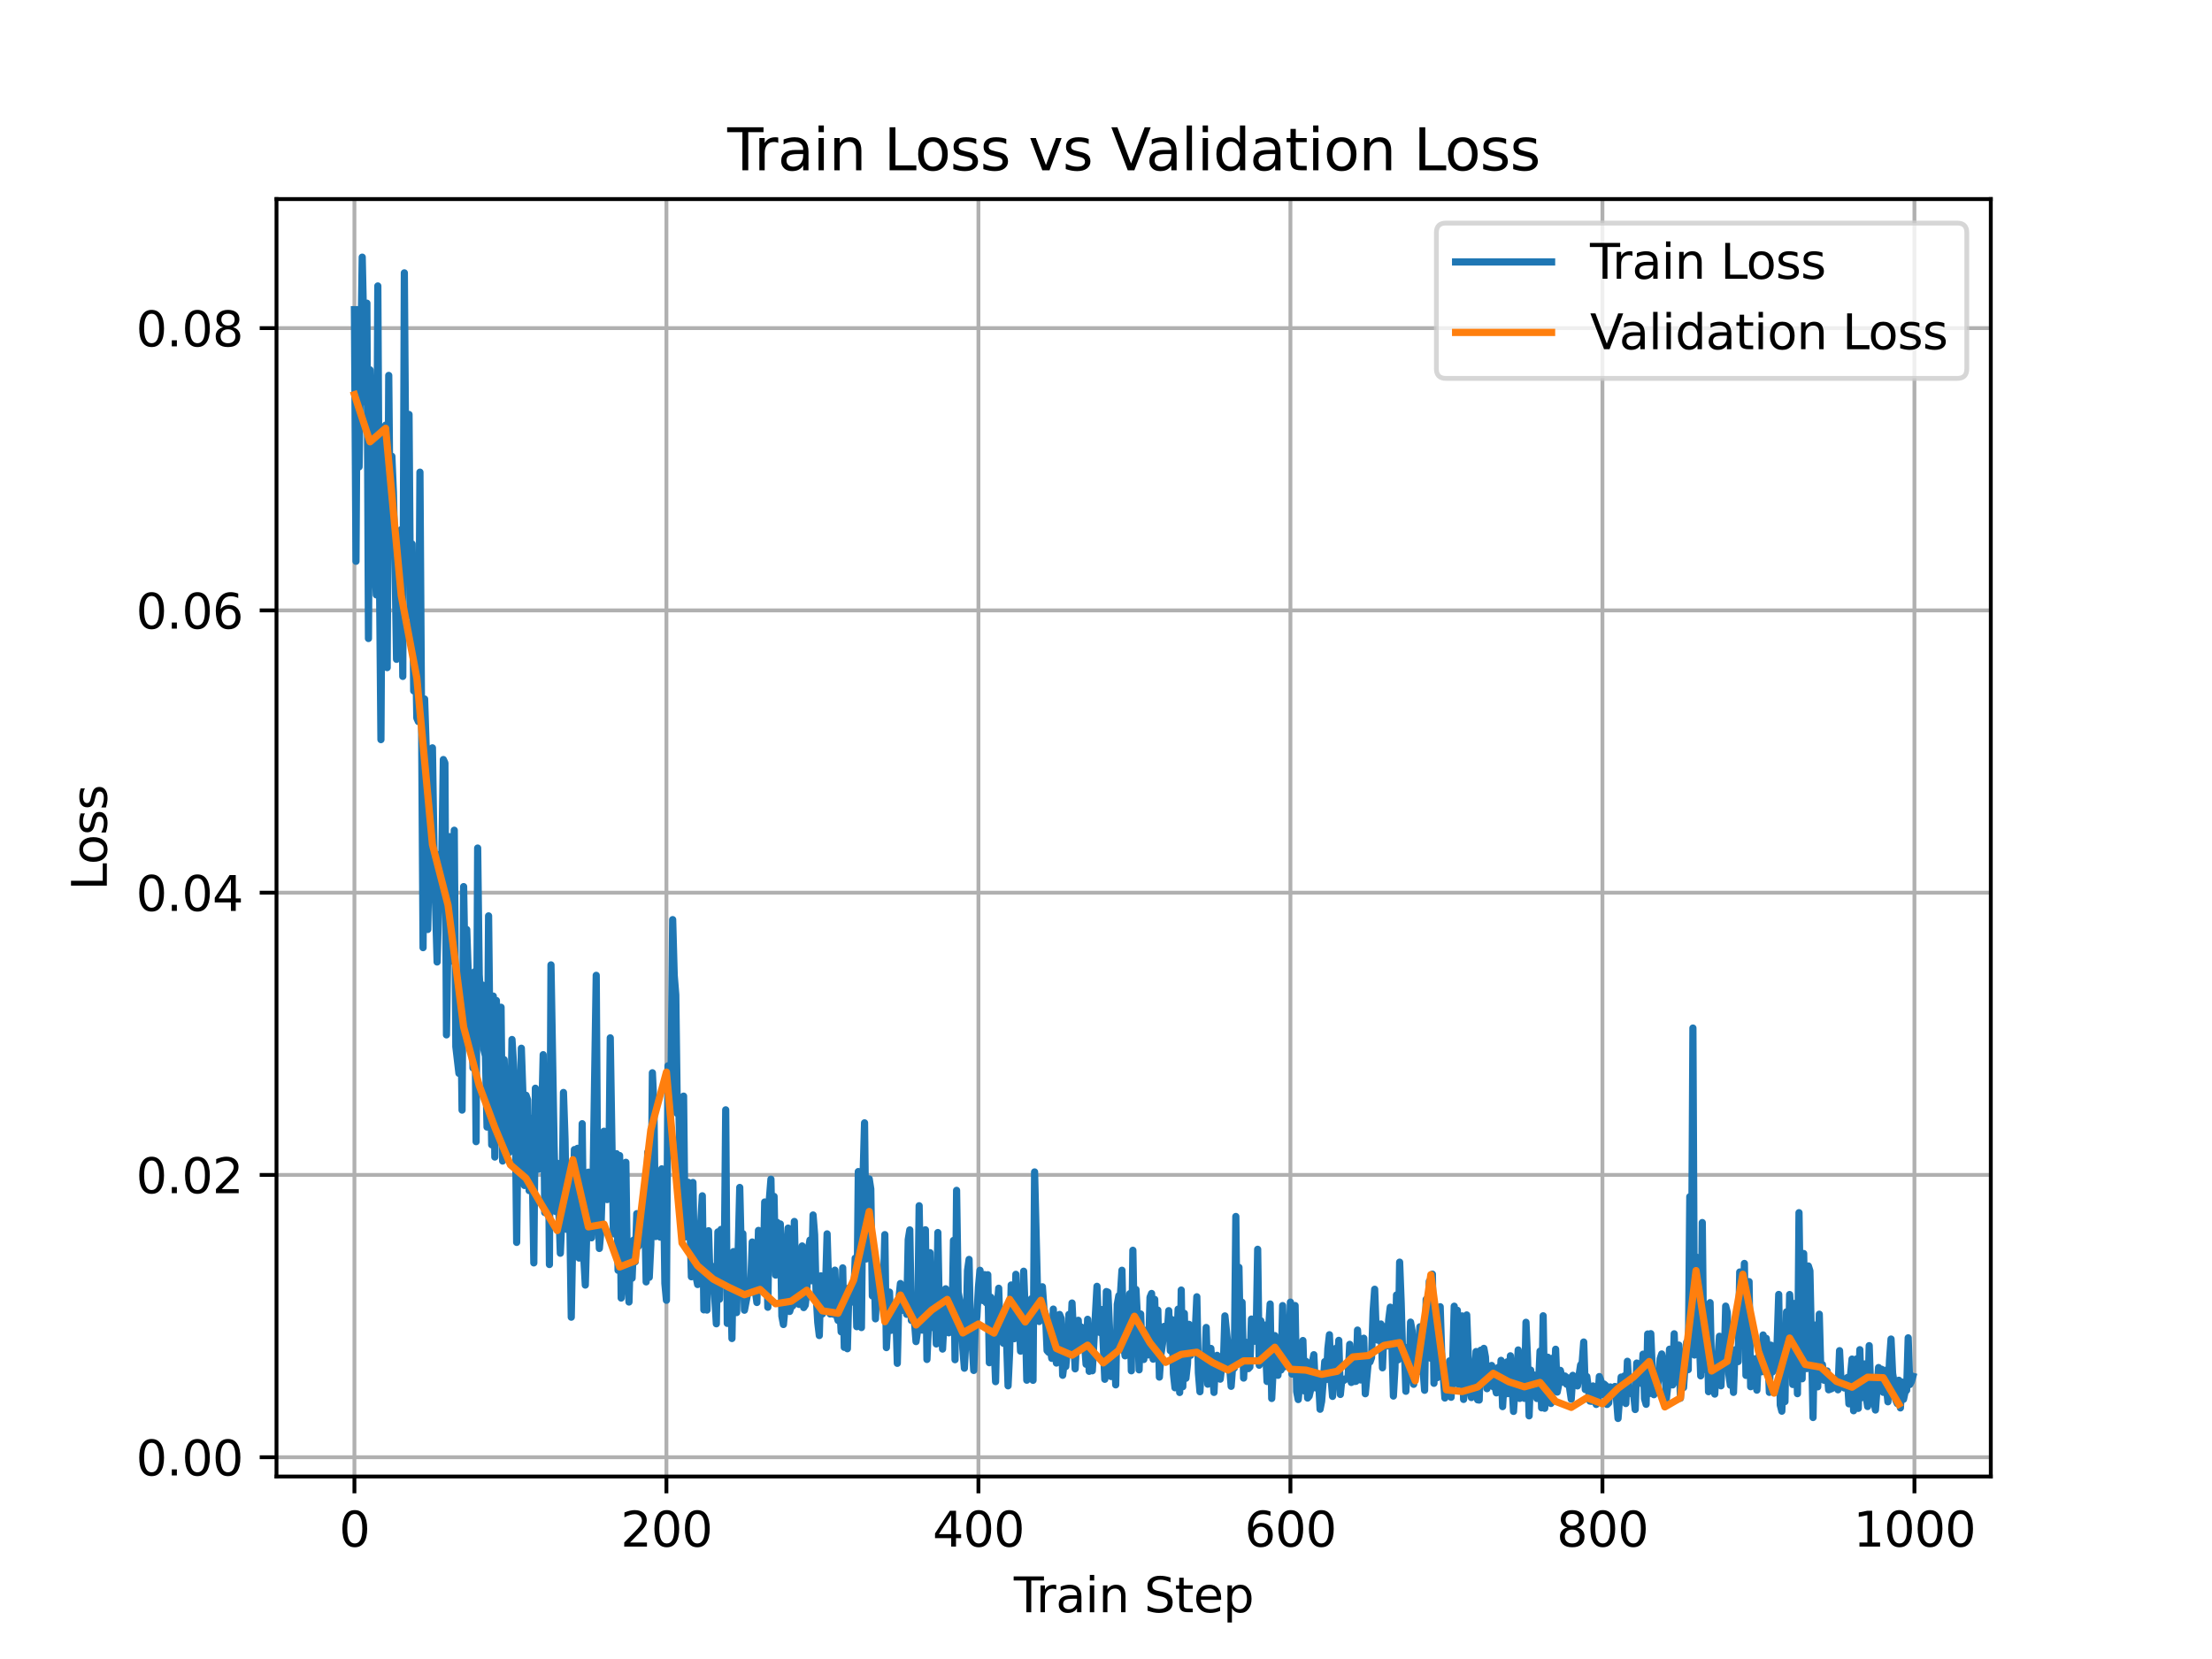 <?xml version="1.0" encoding="utf-8" standalone="no"?>
<!DOCTYPE svg PUBLIC "-//W3C//DTD SVG 1.1//EN"
  "http://www.w3.org/Graphics/SVG/1.1/DTD/svg11.dtd">
<svg xmlns:xlink="http://www.w3.org/1999/xlink" width="460.8pt" height="345.6pt" viewBox="0 0 460.8 345.6" xmlns="http://www.w3.org/2000/svg" version="1.1">
 <defs>
  <style type="text/css">*{stroke-linejoin: round; stroke-linecap: butt}</style>
 </defs>
 <g id="figure_1">
  <g id="patch_1">
   <path d="M 0 345.6 
L 460.8 345.6 
L 460.8 0 
L 0 0 
z
" style="fill: #ffffff"/>
  </g>
  <g id="axes_1">
   <g id="patch_2">
    <path d="M 57.6 307.584 
L 414.72 307.584 
L 414.72 41.472 
L 57.6 41.472 
z
" style="fill: #ffffff"/>
   </g>
   <g id="matplotlib.axis_1">
    <g id="xtick_1">
     <g id="line2d_1">
      <path d="M 73.833 307.584 
L 73.833 41.472 
" clip-path="url(#p4260496b24)" style="fill: none; stroke: #b0b0b0; stroke-width: 0.8; stroke-linecap: square"/>
     </g>
     <g id="line2d_2">
      <defs>
       <path id="mef2b499b5b" d="M 0 0 
L 0 3.5 
" style="stroke: #000000; stroke-width: 0.8"/>
      </defs>
      <g>
       <use xlink:href="#mef2b499b5b" x="73.833" y="307.584" style="stroke: #000000; stroke-width: 0.8"/>
      </g>
     </g>
     <g id="text_1">
      <!-- 0 -->
      <g transform="translate(70.651 322.182) scale(0.1 -0.1)">
       <defs>
        <path id="DejaVuSans-30" d="M 2034 4250 
Q 1547 4250 1301 3770 
Q 1056 3291 1056 2328 
Q 1056 1369 1301 889 
Q 1547 409 2034 409 
Q 2525 409 2770 889 
Q 3016 1369 3016 2328 
Q 3016 3291 2770 3770 
Q 2525 4250 2034 4250 
z
M 2034 4750 
Q 2819 4750 3233 4129 
Q 3647 3509 3647 2328 
Q 3647 1150 3233 529 
Q 2819 -91 2034 -91 
Q 1250 -91 836 529 
Q 422 1150 422 2328 
Q 422 3509 836 4129 
Q 1250 4750 2034 4750 
z
" transform="scale(0.016)"/>
       </defs>
       <use xlink:href="#DejaVuSans-30"/>
      </g>
     </g>
    </g>
    <g id="xtick_2">
     <g id="line2d_3">
      <path d="M 138.829 307.584 
L 138.829 41.472 
" clip-path="url(#p4260496b24)" style="fill: none; stroke: #b0b0b0; stroke-width: 0.8; stroke-linecap: square"/>
     </g>
     <g id="line2d_4">
      <g>
       <use xlink:href="#mef2b499b5b" x="138.829" y="307.584" style="stroke: #000000; stroke-width: 0.8"/>
      </g>
     </g>
     <g id="text_2">
      <!-- 200 -->
      <g transform="translate(129.285 322.182) scale(0.1 -0.1)">
       <defs>
        <path id="DejaVuSans-32" d="M 1228 531 
L 3431 531 
L 3431 0 
L 469 0 
L 469 531 
Q 828 903 1448 1529 
Q 2069 2156 2228 2338 
Q 2531 2678 2651 2914 
Q 2772 3150 2772 3378 
Q 2772 3750 2511 3984 
Q 2250 4219 1831 4219 
Q 1534 4219 1204 4116 
Q 875 4013 500 3803 
L 500 4441 
Q 881 4594 1212 4672 
Q 1544 4750 1819 4750 
Q 2544 4750 2975 4387 
Q 3406 4025 3406 3419 
Q 3406 3131 3298 2873 
Q 3191 2616 2906 2266 
Q 2828 2175 2409 1742 
Q 1991 1309 1228 531 
z
" transform="scale(0.016)"/>
       </defs>
       <use xlink:href="#DejaVuSans-32"/>
       <use xlink:href="#DejaVuSans-30" x="63.623"/>
       <use xlink:href="#DejaVuSans-30" x="127.246"/>
      </g>
     </g>
    </g>
    <g id="xtick_3">
     <g id="line2d_5">
      <path d="M 203.825 307.584 
L 203.825 41.472 
" clip-path="url(#p4260496b24)" style="fill: none; stroke: #b0b0b0; stroke-width: 0.8; stroke-linecap: square"/>
     </g>
     <g id="line2d_6">
      <g>
       <use xlink:href="#mef2b499b5b" x="203.825" y="307.584" style="stroke: #000000; stroke-width: 0.8"/>
      </g>
     </g>
     <g id="text_3">
      <!-- 400 -->
      <g transform="translate(194.281 322.182) scale(0.1 -0.1)">
       <defs>
        <path id="DejaVuSans-34" d="M 2419 4116 
L 825 1625 
L 2419 1625 
L 2419 4116 
z
M 2253 4666 
L 3047 4666 
L 3047 1625 
L 3713 1625 
L 3713 1100 
L 3047 1100 
L 3047 0 
L 2419 0 
L 2419 1100 
L 313 1100 
L 313 1709 
L 2253 4666 
z
" transform="scale(0.016)"/>
       </defs>
       <use xlink:href="#DejaVuSans-34"/>
       <use xlink:href="#DejaVuSans-30" x="63.623"/>
       <use xlink:href="#DejaVuSans-30" x="127.246"/>
      </g>
     </g>
    </g>
    <g id="xtick_4">
     <g id="line2d_7">
      <path d="M 268.82 307.584 
L 268.82 41.472 
" clip-path="url(#p4260496b24)" style="fill: none; stroke: #b0b0b0; stroke-width: 0.8; stroke-linecap: square"/>
     </g>
     <g id="line2d_8">
      <g>
       <use xlink:href="#mef2b499b5b" x="268.82" y="307.584" style="stroke: #000000; stroke-width: 0.8"/>
      </g>
     </g>
     <g id="text_4">
      <!-- 600 -->
      <g transform="translate(259.277 322.182) scale(0.1 -0.1)">
       <defs>
        <path id="DejaVuSans-36" d="M 2113 2584 
Q 1688 2584 1439 2293 
Q 1191 2003 1191 1497 
Q 1191 994 1439 701 
Q 1688 409 2113 409 
Q 2538 409 2786 701 
Q 3034 994 3034 1497 
Q 3034 2003 2786 2293 
Q 2538 2584 2113 2584 
z
M 3366 4563 
L 3366 3988 
Q 3128 4100 2886 4159 
Q 2644 4219 2406 4219 
Q 1781 4219 1451 3797 
Q 1122 3375 1075 2522 
Q 1259 2794 1537 2939 
Q 1816 3084 2150 3084 
Q 2853 3084 3261 2657 
Q 3669 2231 3669 1497 
Q 3669 778 3244 343 
Q 2819 -91 2113 -91 
Q 1303 -91 875 529 
Q 447 1150 447 2328 
Q 447 3434 972 4092 
Q 1497 4750 2381 4750 
Q 2619 4750 2861 4703 
Q 3103 4656 3366 4563 
z
" transform="scale(0.016)"/>
       </defs>
       <use xlink:href="#DejaVuSans-36"/>
       <use xlink:href="#DejaVuSans-30" x="63.623"/>
       <use xlink:href="#DejaVuSans-30" x="127.246"/>
      </g>
     </g>
    </g>
    <g id="xtick_5">
     <g id="line2d_9">
      <path d="M 333.816 307.584 
L 333.816 41.472 
" clip-path="url(#p4260496b24)" style="fill: none; stroke: #b0b0b0; stroke-width: 0.8; stroke-linecap: square"/>
     </g>
     <g id="line2d_10">
      <g>
       <use xlink:href="#mef2b499b5b" x="333.816" y="307.584" style="stroke: #000000; stroke-width: 0.8"/>
      </g>
     </g>
     <g id="text_5">
      <!-- 800 -->
      <g transform="translate(324.273 322.182) scale(0.1 -0.1)">
       <defs>
        <path id="DejaVuSans-38" d="M 2034 2216 
Q 1584 2216 1326 1975 
Q 1069 1734 1069 1313 
Q 1069 891 1326 650 
Q 1584 409 2034 409 
Q 2484 409 2743 651 
Q 3003 894 3003 1313 
Q 3003 1734 2745 1975 
Q 2488 2216 2034 2216 
z
M 1403 2484 
Q 997 2584 770 2862 
Q 544 3141 544 3541 
Q 544 4100 942 4425 
Q 1341 4750 2034 4750 
Q 2731 4750 3128 4425 
Q 3525 4100 3525 3541 
Q 3525 3141 3298 2862 
Q 3072 2584 2669 2484 
Q 3125 2378 3379 2068 
Q 3634 1759 3634 1313 
Q 3634 634 3220 271 
Q 2806 -91 2034 -91 
Q 1263 -91 848 271 
Q 434 634 434 1313 
Q 434 1759 690 2068 
Q 947 2378 1403 2484 
z
M 1172 3481 
Q 1172 3119 1398 2916 
Q 1625 2713 2034 2713 
Q 2441 2713 2670 2916 
Q 2900 3119 2900 3481 
Q 2900 3844 2670 4047 
Q 2441 4250 2034 4250 
Q 1625 4250 1398 4047 
Q 1172 3844 1172 3481 
z
" transform="scale(0.016)"/>
       </defs>
       <use xlink:href="#DejaVuSans-38"/>
       <use xlink:href="#DejaVuSans-30" x="63.623"/>
       <use xlink:href="#DejaVuSans-30" x="127.246"/>
      </g>
     </g>
    </g>
    <g id="xtick_6">
     <g id="line2d_11">
      <path d="M 398.812 307.584 
L 398.812 41.472 
" clip-path="url(#p4260496b24)" style="fill: none; stroke: #b0b0b0; stroke-width: 0.8; stroke-linecap: square"/>
     </g>
     <g id="line2d_12">
      <g>
       <use xlink:href="#mef2b499b5b" x="398.812" y="307.584" style="stroke: #000000; stroke-width: 0.8"/>
      </g>
     </g>
     <g id="text_6">
      <!-- 1000 -->
      <g transform="translate(386.087 322.182) scale(0.1 -0.1)">
       <defs>
        <path id="DejaVuSans-31" d="M 794 531 
L 1825 531 
L 1825 4091 
L 703 3866 
L 703 4441 
L 1819 4666 
L 2450 4666 
L 2450 531 
L 3481 531 
L 3481 0 
L 794 0 
L 794 531 
z
" transform="scale(0.016)"/>
       </defs>
       <use xlink:href="#DejaVuSans-31"/>
       <use xlink:href="#DejaVuSans-30" x="63.623"/>
       <use xlink:href="#DejaVuSans-30" x="127.246"/>
       <use xlink:href="#DejaVuSans-30" x="190.869"/>
      </g>
     </g>
    </g>
    <g id="text_7">
     <!-- Train Step -->
     <g transform="translate(211.192 335.861) scale(0.1 -0.1)">
      <defs>
       <path id="DejaVuSans-54" d="M -19 4666 
L 3928 4666 
L 3928 4134 
L 2272 4134 
L 2272 0 
L 1638 0 
L 1638 4134 
L -19 4134 
L -19 4666 
z
" transform="scale(0.016)"/>
       <path id="DejaVuSans-72" d="M 2631 2963 
Q 2534 3019 2420 3045 
Q 2306 3072 2169 3072 
Q 1681 3072 1420 2755 
Q 1159 2438 1159 1844 
L 1159 0 
L 581 0 
L 581 3500 
L 1159 3500 
L 1159 2956 
Q 1341 3275 1631 3429 
Q 1922 3584 2338 3584 
Q 2397 3584 2469 3576 
Q 2541 3569 2628 3553 
L 2631 2963 
z
" transform="scale(0.016)"/>
       <path id="DejaVuSans-61" d="M 2194 1759 
Q 1497 1759 1228 1600 
Q 959 1441 959 1056 
Q 959 750 1161 570 
Q 1363 391 1709 391 
Q 2188 391 2477 730 
Q 2766 1069 2766 1631 
L 2766 1759 
L 2194 1759 
z
M 3341 1997 
L 3341 0 
L 2766 0 
L 2766 531 
Q 2569 213 2275 61 
Q 1981 -91 1556 -91 
Q 1019 -91 701 211 
Q 384 513 384 1019 
Q 384 1609 779 1909 
Q 1175 2209 1959 2209 
L 2766 2209 
L 2766 2266 
Q 2766 2663 2505 2880 
Q 2244 3097 1772 3097 
Q 1472 3097 1187 3025 
Q 903 2953 641 2809 
L 641 3341 
Q 956 3463 1253 3523 
Q 1550 3584 1831 3584 
Q 2591 3584 2966 3190 
Q 3341 2797 3341 1997 
z
" transform="scale(0.016)"/>
       <path id="DejaVuSans-69" d="M 603 3500 
L 1178 3500 
L 1178 0 
L 603 0 
L 603 3500 
z
M 603 4863 
L 1178 4863 
L 1178 4134 
L 603 4134 
L 603 4863 
z
" transform="scale(0.016)"/>
       <path id="DejaVuSans-6e" d="M 3513 2113 
L 3513 0 
L 2938 0 
L 2938 2094 
Q 2938 2591 2744 2837 
Q 2550 3084 2163 3084 
Q 1697 3084 1428 2787 
Q 1159 2491 1159 1978 
L 1159 0 
L 581 0 
L 581 3500 
L 1159 3500 
L 1159 2956 
Q 1366 3272 1645 3428 
Q 1925 3584 2291 3584 
Q 2894 3584 3203 3211 
Q 3513 2838 3513 2113 
z
" transform="scale(0.016)"/>
       <path id="DejaVuSans-20" transform="scale(0.016)"/>
       <path id="DejaVuSans-53" d="M 3425 4513 
L 3425 3897 
Q 3066 4069 2747 4153 
Q 2428 4238 2131 4238 
Q 1616 4238 1336 4038 
Q 1056 3838 1056 3469 
Q 1056 3159 1242 3001 
Q 1428 2844 1947 2747 
L 2328 2669 
Q 3034 2534 3370 2195 
Q 3706 1856 3706 1288 
Q 3706 609 3251 259 
Q 2797 -91 1919 -91 
Q 1588 -91 1214 -16 
Q 841 59 441 206 
L 441 856 
Q 825 641 1194 531 
Q 1563 422 1919 422 
Q 2459 422 2753 634 
Q 3047 847 3047 1241 
Q 3047 1584 2836 1778 
Q 2625 1972 2144 2069 
L 1759 2144 
Q 1053 2284 737 2584 
Q 422 2884 422 3419 
Q 422 4038 858 4394 
Q 1294 4750 2059 4750 
Q 2388 4750 2728 4690 
Q 3069 4631 3425 4513 
z
" transform="scale(0.016)"/>
       <path id="DejaVuSans-74" d="M 1172 4494 
L 1172 3500 
L 2356 3500 
L 2356 3053 
L 1172 3053 
L 1172 1153 
Q 1172 725 1289 603 
Q 1406 481 1766 481 
L 2356 481 
L 2356 0 
L 1766 0 
Q 1100 0 847 248 
Q 594 497 594 1153 
L 594 3053 
L 172 3053 
L 172 3500 
L 594 3500 
L 594 4494 
L 1172 4494 
z
" transform="scale(0.016)"/>
       <path id="DejaVuSans-65" d="M 3597 1894 
L 3597 1613 
L 953 1613 
Q 991 1019 1311 708 
Q 1631 397 2203 397 
Q 2534 397 2845 478 
Q 3156 559 3463 722 
L 3463 178 
Q 3153 47 2828 -22 
Q 2503 -91 2169 -91 
Q 1331 -91 842 396 
Q 353 884 353 1716 
Q 353 2575 817 3079 
Q 1281 3584 2069 3584 
Q 2775 3584 3186 3129 
Q 3597 2675 3597 1894 
z
M 3022 2063 
Q 3016 2534 2758 2815 
Q 2500 3097 2075 3097 
Q 1594 3097 1305 2825 
Q 1016 2553 972 2059 
L 3022 2063 
z
" transform="scale(0.016)"/>
       <path id="DejaVuSans-70" d="M 1159 525 
L 1159 -1331 
L 581 -1331 
L 581 3500 
L 1159 3500 
L 1159 2969 
Q 1341 3281 1617 3432 
Q 1894 3584 2278 3584 
Q 2916 3584 3314 3078 
Q 3713 2572 3713 1747 
Q 3713 922 3314 415 
Q 2916 -91 2278 -91 
Q 1894 -91 1617 61 
Q 1341 213 1159 525 
z
M 3116 1747 
Q 3116 2381 2855 2742 
Q 2594 3103 2138 3103 
Q 1681 3103 1420 2742 
Q 1159 2381 1159 1747 
Q 1159 1113 1420 752 
Q 1681 391 2138 391 
Q 2594 391 2855 752 
Q 3116 1113 3116 1747 
z
" transform="scale(0.016)"/>
      </defs>
      <use xlink:href="#DejaVuSans-54"/>
      <use xlink:href="#DejaVuSans-72" x="46.334"/>
      <use xlink:href="#DejaVuSans-61" x="87.447"/>
      <use xlink:href="#DejaVuSans-69" x="148.727"/>
      <use xlink:href="#DejaVuSans-6e" x="176.51"/>
      <use xlink:href="#DejaVuSans-20" x="239.889"/>
      <use xlink:href="#DejaVuSans-53" x="271.676"/>
      <use xlink:href="#DejaVuSans-74" x="335.152"/>
      <use xlink:href="#DejaVuSans-65" x="374.361"/>
      <use xlink:href="#DejaVuSans-70" x="435.885"/>
     </g>
    </g>
   </g>
   <g id="matplotlib.axis_2">
    <g id="ytick_1">
     <g id="line2d_13">
      <path d="M 57.6 303.564 
L 414.72 303.564 
" clip-path="url(#p4260496b24)" style="fill: none; stroke: #b0b0b0; stroke-width: 0.8; stroke-linecap: square"/>
     </g>
     <g id="line2d_14">
      <defs>
       <path id="m4c8fb669f9" d="M 0 0 
L -3.5 0 
" style="stroke: #000000; stroke-width: 0.8"/>
      </defs>
      <g>
       <use xlink:href="#m4c8fb669f9" x="57.6" y="303.564" style="stroke: #000000; stroke-width: 0.8"/>
      </g>
     </g>
     <g id="text_8">
      <!-- 0.00 -->
      <g transform="translate(28.334 307.363) scale(0.1 -0.1)">
       <defs>
        <path id="DejaVuSans-2e" d="M 684 794 
L 1344 794 
L 1344 0 
L 684 0 
L 684 794 
z
" transform="scale(0.016)"/>
       </defs>
       <use xlink:href="#DejaVuSans-30"/>
       <use xlink:href="#DejaVuSans-2e" x="63.623"/>
       <use xlink:href="#DejaVuSans-30" x="95.41"/>
       <use xlink:href="#DejaVuSans-30" x="159.033"/>
      </g>
     </g>
    </g>
    <g id="ytick_2">
     <g id="line2d_15">
      <path d="M 57.6 244.761 
L 414.72 244.761 
" clip-path="url(#p4260496b24)" style="fill: none; stroke: #b0b0b0; stroke-width: 0.8; stroke-linecap: square"/>
     </g>
     <g id="line2d_16">
      <g>
       <use xlink:href="#m4c8fb669f9" x="57.6" y="244.761" style="stroke: #000000; stroke-width: 0.8"/>
      </g>
     </g>
     <g id="text_9">
      <!-- 0.02 -->
      <g transform="translate(28.334 248.56) scale(0.1 -0.1)">
       <use xlink:href="#DejaVuSans-30"/>
       <use xlink:href="#DejaVuSans-2e" x="63.623"/>
       <use xlink:href="#DejaVuSans-30" x="95.41"/>
       <use xlink:href="#DejaVuSans-32" x="159.033"/>
      </g>
     </g>
    </g>
    <g id="ytick_3">
     <g id="line2d_17">
      <path d="M 57.6 185.959 
L 414.72 185.959 
" clip-path="url(#p4260496b24)" style="fill: none; stroke: #b0b0b0; stroke-width: 0.8; stroke-linecap: square"/>
     </g>
     <g id="line2d_18">
      <g>
       <use xlink:href="#m4c8fb669f9" x="57.6" y="185.959" style="stroke: #000000; stroke-width: 0.8"/>
      </g>
     </g>
     <g id="text_10">
      <!-- 0.04 -->
      <g transform="translate(28.334 189.758) scale(0.1 -0.1)">
       <use xlink:href="#DejaVuSans-30"/>
       <use xlink:href="#DejaVuSans-2e" x="63.623"/>
       <use xlink:href="#DejaVuSans-30" x="95.41"/>
       <use xlink:href="#DejaVuSans-34" x="159.033"/>
      </g>
     </g>
    </g>
    <g id="ytick_4">
     <g id="line2d_19">
      <path d="M 57.6 127.156 
L 414.72 127.156 
" clip-path="url(#p4260496b24)" style="fill: none; stroke: #b0b0b0; stroke-width: 0.8; stroke-linecap: square"/>
     </g>
     <g id="line2d_20">
      <g>
       <use xlink:href="#m4c8fb669f9" x="57.6" y="127.156" style="stroke: #000000; stroke-width: 0.8"/>
      </g>
     </g>
     <g id="text_11">
      <!-- 0.06 -->
      <g transform="translate(28.334 130.955) scale(0.1 -0.1)">
       <use xlink:href="#DejaVuSans-30"/>
       <use xlink:href="#DejaVuSans-2e" x="63.623"/>
       <use xlink:href="#DejaVuSans-30" x="95.41"/>
       <use xlink:href="#DejaVuSans-36" x="159.033"/>
      </g>
     </g>
    </g>
    <g id="ytick_5">
     <g id="line2d_21">
      <path d="M 57.6 68.353 
L 414.72 68.353 
" clip-path="url(#p4260496b24)" style="fill: none; stroke: #b0b0b0; stroke-width: 0.8; stroke-linecap: square"/>
     </g>
     <g id="line2d_22">
      <g>
       <use xlink:href="#m4c8fb669f9" x="57.6" y="68.353" style="stroke: #000000; stroke-width: 0.8"/>
      </g>
     </g>
     <g id="text_12">
      <!-- 0.08 -->
      <g transform="translate(28.334 72.153) scale(0.1 -0.1)">
       <use xlink:href="#DejaVuSans-30"/>
       <use xlink:href="#DejaVuSans-2e" x="63.623"/>
       <use xlink:href="#DejaVuSans-30" x="95.41"/>
       <use xlink:href="#DejaVuSans-38" x="159.033"/>
      </g>
     </g>
    </g>
    <g id="text_13">
     <!-- Loss -->
     <g transform="translate(22.255 185.495) rotate(-90) scale(0.1 -0.1)">
      <defs>
       <path id="DejaVuSans-4c" d="M 628 4666 
L 1259 4666 
L 1259 531 
L 3531 531 
L 3531 0 
L 628 0 
L 628 4666 
z
" transform="scale(0.016)"/>
       <path id="DejaVuSans-6f" d="M 1959 3097 
Q 1497 3097 1228 2736 
Q 959 2375 959 1747 
Q 959 1119 1226 758 
Q 1494 397 1959 397 
Q 2419 397 2687 759 
Q 2956 1122 2956 1747 
Q 2956 2369 2687 2733 
Q 2419 3097 1959 3097 
z
M 1959 3584 
Q 2709 3584 3137 3096 
Q 3566 2609 3566 1747 
Q 3566 888 3137 398 
Q 2709 -91 1959 -91 
Q 1206 -91 779 398 
Q 353 888 353 1747 
Q 353 2609 779 3096 
Q 1206 3584 1959 3584 
z
" transform="scale(0.016)"/>
       <path id="DejaVuSans-73" d="M 2834 3397 
L 2834 2853 
Q 2591 2978 2328 3040 
Q 2066 3103 1784 3103 
Q 1356 3103 1142 2972 
Q 928 2841 928 2578 
Q 928 2378 1081 2264 
Q 1234 2150 1697 2047 
L 1894 2003 
Q 2506 1872 2764 1633 
Q 3022 1394 3022 966 
Q 3022 478 2636 193 
Q 2250 -91 1575 -91 
Q 1294 -91 989 -36 
Q 684 19 347 128 
L 347 722 
Q 666 556 975 473 
Q 1284 391 1588 391 
Q 1994 391 2212 530 
Q 2431 669 2431 922 
Q 2431 1156 2273 1281 
Q 2116 1406 1581 1522 
L 1381 1569 
Q 847 1681 609 1914 
Q 372 2147 372 2553 
Q 372 3047 722 3315 
Q 1072 3584 1716 3584 
Q 2034 3584 2315 3537 
Q 2597 3491 2834 3397 
z
" transform="scale(0.016)"/>
      </defs>
      <use xlink:href="#DejaVuSans-4c"/>
      <use xlink:href="#DejaVuSans-6f" x="53.963"/>
      <use xlink:href="#DejaVuSans-73" x="115.145"/>
      <use xlink:href="#DejaVuSans-73" x="167.244"/>
     </g>
    </g>
   </g>
   <g id="line2d_23">
    <path d="M 73.833 64.515 
L 74.158 116.929 
L 74.483 67.116 
L 74.808 97.258 
L 75.458 53.568 
L 76.108 83.801 
L 76.433 63.154 
L 76.758 133.012 
L 77.083 77.046 
L 77.408 89.744 
L 77.732 83.617 
L 78.057 115.53 
L 78.382 123.919 
L 78.707 59.57 
L 79.032 117.473 
L 79.357 154.077 
L 79.682 99.264 
L 80.007 110.03 
L 80.332 88.558 
L 80.657 139.077 
L 80.982 78.206 
L 81.307 113.108 
L 81.632 95.043 
L 81.957 102.564 
L 82.282 116.377 
L 82.607 137.349 
L 82.932 110.968 
L 83.257 135.554 
L 83.582 110.321 
L 83.907 140.91 
L 84.232 56.842 
L 84.557 101.656 
L 84.882 91.99 
L 85.207 86.337 
L 85.532 128.329 
L 85.857 113.317 
L 86.182 143.924 
L 86.507 131.47 
L 86.832 149.586 
L 87.157 150.316 
L 87.482 98.359 
L 88.132 197.415 
L 88.457 145.616 
L 88.782 155.727 
L 89.107 193.626 
L 89.432 176.082 
L 90.082 155.789 
L 90.407 177.043 
L 91.057 200.402 
L 91.707 177.906 
L 92.032 178.746 
L 92.357 158.227 
L 92.682 158.936 
L 93.007 215.587 
L 93.656 174.289 
L 93.981 200.196 
L 94.306 196.922 
L 94.631 172.951 
L 94.956 218.023 
L 95.606 223.6 
L 95.931 206.219 
L 96.256 231.254 
L 96.581 184.696 
L 96.906 203.684 
L 97.231 193.63 
L 97.556 203.139 
L 97.881 217.944 
L 98.206 208.692 
L 98.531 222.477 
L 98.856 202.436 
L 99.181 237.831 
L 99.506 176.662 
L 99.831 202.983 
L 100.156 208.871 
L 100.481 205.191 
L 100.806 218.694 
L 101.131 220.008 
L 101.456 234.791 
L 101.781 190.795 
L 102.106 220.674 
L 102.431 238.488 
L 102.756 207.5 
L 103.081 241.034 
L 103.406 208.421 
L 104.056 235.029 
L 104.381 209.828 
L 104.706 241.864 
L 105.031 220.748 
L 105.356 233.006 
L 105.681 235.683 
L 106.006 240.139 
L 106.331 236.822 
L 106.656 216.547 
L 106.981 221.646 
L 107.306 228.599 
L 107.631 258.812 
L 107.956 231.641 
L 108.281 243.288 
L 108.606 218.365 
L 108.931 227.906 
L 109.255 246.962 
L 109.58 228.162 
L 109.905 229.093 
L 110.23 248.02 
L 110.555 232.95 
L 110.88 243.64 
L 111.205 263.085 
L 111.53 226.696 
L 111.855 230.955 
L 112.18 243.594 
L 112.505 235.799 
L 112.83 233.525 
L 113.155 219.708 
L 113.48 252.589 
L 113.805 231.137 
L 114.13 223.238 
L 114.455 263.426 
L 114.78 201.003 
L 115.43 238.587 
L 115.755 252.377 
L 116.08 242.324 
L 116.73 261.073 
L 117.055 253.579 
L 117.38 227.578 
L 117.705 237.247 
L 118.03 256.089 
L 118.355 242.339 
L 118.68 252.74 
L 119.005 274.396 
L 119.655 239.48 
L 119.98 259.367 
L 120.305 239.22 
L 120.63 262.078 
L 120.955 258.572 
L 121.28 234.086 
L 121.605 261.86 
L 121.93 267.705 
L 122.58 244.179 
L 122.905 249.856 
L 123.23 257.856 
L 123.555 245.245 
L 124.205 203.177 
L 124.53 251.279 
L 124.855 260.077 
L 125.179 256.349 
L 125.829 235.662 
L 126.479 249.892 
L 126.804 246.947 
L 127.129 216.203 
L 127.779 257.039 
L 128.104 251.357 
L 128.429 240.335 
L 128.754 264.628 
L 129.079 240.716 
L 129.404 270.412 
L 129.729 263.069 
L 130.054 248.23 
L 130.379 242.13 
L 130.704 265.019 
L 131.029 271.235 
L 131.354 259.344 
L 131.679 266.277 
L 132.004 258.32 
L 132.329 262.859 
L 132.654 252.827 
L 132.979 259.641 
L 133.629 254.129 
L 133.954 256.683 
L 134.279 250.508 
L 134.604 267.043 
L 134.929 240.041 
L 135.254 266.094 
L 135.579 259.267 
L 135.904 223.478 
L 136.229 230.529 
L 136.554 257.601 
L 136.879 255.74 
L 137.204 251.539 
L 137.529 257.715 
L 137.854 243.488 
L 138.179 243.948 
L 138.504 267.37 
L 138.829 270.874 
L 139.154 222.017 
L 139.479 239.277 
L 139.804 223.597 
L 140.129 191.573 
L 140.454 203.21 
L 140.779 207.223 
L 141.103 231.977 
L 141.428 231.336 
L 141.753 245.5 
L 142.078 252.144 
L 142.403 228.343 
L 142.728 257.691 
L 143.053 254.665 
L 143.378 246.288 
L 143.703 254.121 
L 144.028 265.976 
L 144.353 246.328 
L 144.678 264.361 
L 145.328 267.592 
L 145.653 257.485 
L 145.978 254.661 
L 146.303 249.105 
L 146.628 272.866 
L 146.953 257.399 
L 147.278 272.912 
L 147.603 256.387 
L 147.928 266.979 
L 148.253 263.743 
L 148.578 265.117 
L 149.228 275.773 
L 149.553 256.623 
L 149.878 270.662 
L 150.203 256.112 
L 150.528 259.131 
L 150.853 266.149 
L 151.178 231.198 
L 151.503 275.683 
L 151.828 262.288 
L 152.153 264.006 
L 152.478 278.838 
L 152.803 260.726 
L 153.128 261.68 
L 153.453 273.438 
L 154.103 247.367 
L 154.428 261.183 
L 154.753 256.982 
L 155.078 272.941 
L 156.053 267.929 
L 156.378 268.101 
L 156.703 258.732 
L 157.027 269.231 
L 157.352 268.984 
L 157.677 271.334 
L 158.002 256.315 
L 158.327 265.675 
L 158.652 268.557 
L 158.977 266.651 
L 159.302 250.396 
L 159.627 256.817 
L 159.952 272.326 
L 160.277 249.72 
L 160.602 245.644 
L 160.927 263.516 
L 161.252 249.234 
L 161.577 265.627 
L 161.902 254.642 
L 162.227 256.952 
L 162.552 254.973 
L 162.877 274.181 
L 163.202 275.922 
L 163.527 272.515 
L 163.852 260.575 
L 164.177 255.837 
L 164.502 273.198 
L 164.827 272.147 
L 165.152 272.033 
L 165.477 254.452 
L 165.802 269.1 
L 166.127 269.595 
L 166.452 271.73 
L 167.102 259.551 
L 167.427 272.396 
L 167.752 271.891 
L 168.077 269.007 
L 168.402 260.339 
L 168.727 258.329 
L 169.052 266.807 
L 169.377 253.103 
L 169.702 257.195 
L 170.027 269.933 
L 170.352 275.487 
L 170.677 278.218 
L 171.002 265.779 
L 171.327 273.728 
L 171.652 269.709 
L 171.977 268.194 
L 172.302 257.035 
L 172.627 267.963 
L 172.951 273.728 
L 173.276 270.25 
L 173.601 273.783 
L 173.926 264.596 
L 174.251 273.898 
L 174.576 275.072 
L 174.901 271.335 
L 175.226 277.444 
L 175.551 264.119 
L 175.876 280.678 
L 176.201 272.016 
L 176.526 280.969 
L 176.851 268.325 
L 177.176 271.344 
L 177.501 268.022 
L 177.826 271.247 
L 178.151 262.099 
L 178.476 276.372 
L 178.801 244.057 
L 179.126 252.731 
L 179.451 276.557 
L 179.776 245.568 
L 180.101 233.911 
L 180.426 262.272 
L 180.751 256.943 
L 181.076 245.582 
L 181.401 247.696 
L 181.726 269.965 
L 182.051 261.902 
L 182.376 274.736 
L 182.701 266.303 
L 183.026 265.236 
L 183.351 265.537 
L 183.676 267.055 
L 184.001 269.174 
L 184.326 257.193 
L 184.651 280.732 
L 185.301 269.166 
L 185.626 277.139 
L 185.951 272.026 
L 186.276 273.791 
L 186.601 272.666 
L 186.926 284.008 
L 187.251 270.567 
L 187.576 267.38 
L 187.901 272.977 
L 188.55 268.475 
L 188.875 273.799 
L 189.2 258.224 
L 189.525 256.21 
L 189.85 275.066 
L 190.175 271.134 
L 190.825 279.478 
L 191.15 277.176 
L 191.475 251.18 
L 191.8 268.99 
L 192.125 277.089 
L 192.45 271.707 
L 192.775 256.186 
L 193.1 283.2 
L 193.425 275.694 
L 193.75 260.955 
L 194.075 276.544 
L 194.4 271.389 
L 194.725 270.437 
L 195.05 279.972 
L 195.375 256.758 
L 195.7 274.47 
L 196.025 271.725 
L 196.35 281.037 
L 197 268.475 
L 197.325 271.816 
L 197.65 277.647 
L 197.975 273.757 
L 198.3 276.76 
L 198.625 258.405 
L 198.95 283.252 
L 199.275 247.971 
L 199.6 269.169 
L 199.925 270.912 
L 200.25 274.71 
L 200.575 281.002 
L 200.9 285.023 
L 201.225 278.576 
L 201.55 264.677 
L 201.875 262.361 
L 202.2 278.857 
L 202.525 280.023 
L 202.85 285.489 
L 203.175 275.696 
L 203.5 274.304 
L 203.825 268.158 
L 204.15 264.621 
L 204.799 270.94 
L 205.124 265.526 
L 205.449 271.391 
L 205.774 265.548 
L 206.099 283.879 
L 206.424 270.244 
L 206.749 279.183 
L 207.074 279.858 
L 207.399 287.826 
L 207.724 272.659 
L 208.049 268.363 
L 208.374 278.917 
L 208.699 274.778 
L 209.024 279.827 
L 209.349 274.271 
L 209.674 278.897 
L 209.999 288.693 
L 210.324 281.68 
L 210.649 267.685 
L 210.974 276.693 
L 211.299 278.874 
L 211.624 265.463 
L 211.949 277.801 
L 212.274 274.209 
L 212.599 281.469 
L 212.924 276.494 
L 213.249 264.817 
L 213.574 273.465 
L 213.899 287.522 
L 214.224 282.882 
L 214.549 274.237 
L 214.874 270.544 
L 215.199 287.546 
L 215.524 244.135 
L 216.174 270.592 
L 216.499 275.29 
L 216.824 273.709 
L 217.149 268.054 
L 217.474 272.631 
L 217.799 273.909 
L 218.124 281.349 
L 218.449 281.711 
L 218.774 280.719 
L 219.099 282.973 
L 219.424 272.706 
L 219.749 281.293 
L 220.074 283.951 
L 220.723 273.825 
L 221.048 274.614 
L 221.373 286.496 
L 221.698 283.835 
L 222.023 284.678 
L 222.348 280.949 
L 222.673 273.82 
L 222.998 279.274 
L 223.323 271.439 
L 223.973 285.156 
L 224.298 278.471 
L 224.623 275.042 
L 224.948 281.05 
L 225.273 276.451 
L 225.923 279.844 
L 226.248 284.205 
L 226.573 274.831 
L 226.898 285.674 
L 227.223 282.354 
L 227.548 285.56 
L 228.523 267.961 
L 228.848 276.739 
L 229.173 277.599 
L 229.498 272.798 
L 230.148 287.328 
L 230.473 269.054 
L 230.798 269.185 
L 231.123 276.49 
L 231.448 286.754 
L 231.773 278.385 
L 232.098 279.628 
L 232.423 288.494 
L 232.748 271.719 
L 233.073 269.905 
L 233.398 269.77 
L 233.723 264.616 
L 234.048 279.966 
L 234.373 282.444 
L 235.023 280.735 
L 235.348 269.492 
L 235.673 285.568 
L 235.998 260.456 
L 236.322 278.324 
L 236.647 268.616 
L 236.972 274.843 
L 237.297 285.364 
L 237.622 273.721 
L 237.947 282.668 
L 238.272 283.206 
L 238.597 277.139 
L 238.922 281.334 
L 239.247 282.264 
L 239.572 270.246 
L 239.897 269.451 
L 240.222 283.142 
L 240.547 270.681 
L 240.872 282.761 
L 241.197 272.917 
L 241.522 286.878 
L 241.847 282.127 
L 242.172 279.921 
L 242.497 276.309 
L 242.822 278.142 
L 243.147 277.887 
L 243.472 273.033 
L 243.797 281.379 
L 244.122 274.884 
L 244.447 286.216 
L 244.772 289.097 
L 245.422 272.717 
L 245.747 290.083 
L 246.072 268.737 
L 246.397 288.877 
L 246.722 273.594 
L 247.047 287.124 
L 247.372 284.166 
L 247.697 275.88 
L 248.022 282.341 
L 248.672 279.46 
L 248.997 277.291 
L 249.322 270.142 
L 249.647 286.003 
L 249.972 289.926 
L 250.297 283.238 
L 250.622 282.928 
L 250.947 286.293 
L 251.272 276.538 
L 251.597 288.352 
L 251.922 282.019 
L 252.246 280.897 
L 252.896 290.064 
L 253.221 283.257 
L 253.546 282.342 
L 253.871 284.428 
L 254.196 287.305 
L 254.521 284.546 
L 254.846 284.267 
L 255.171 274.125 
L 255.821 280.508 
L 256.471 288.797 
L 256.796 284.519 
L 257.121 285.015 
L 257.446 253.411 
L 257.771 283.029 
L 258.096 264.012 
L 258.421 281.839 
L 258.746 271.288 
L 259.071 287.081 
L 259.396 279.56 
L 259.721 279.806 
L 260.046 285.116 
L 260.371 284.773 
L 260.696 274.781 
L 261.021 277.616 
L 261.346 279.414 
L 261.671 278.767 
L 261.996 260.25 
L 262.321 284.402 
L 262.646 275.13 
L 262.971 278.795 
L 263.296 276.005 
L 263.621 280.266 
L 263.946 287.786 
L 264.271 277.091 
L 264.596 271.644 
L 264.921 291.328 
L 265.571 278.228 
L 265.896 283.363 
L 266.221 286.501 
L 266.546 282.411 
L 266.871 285.39 
L 267.196 271.979 
L 267.521 284.747 
L 267.846 282.569 
L 268.17 281.703 
L 268.495 282.791 
L 268.82 271.254 
L 269.145 286.249 
L 269.47 285.749 
L 269.795 271.967 
L 270.12 289.883 
L 270.445 291.553 
L 270.77 287.96 
L 271.095 285.715 
L 271.42 279.253 
L 271.745 289.77 
L 272.07 283.588 
L 272.395 291.24 
L 272.72 290.839 
L 273.045 289.457 
L 273.37 283.886 
L 273.695 282.209 
L 274.02 289.114 
L 274.345 287.582 
L 274.67 287.242 
L 274.995 293.574 
L 275.32 291.922 
L 275.97 283.649 
L 276.295 287.378 
L 276.62 280.939 
L 276.945 278.049 
L 277.27 286.938 
L 277.595 290.892 
L 278.245 280.899 
L 278.57 284.316 
L 278.895 279.22 
L 279.22 290.492 
L 279.545 287.204 
L 279.87 287.617 
L 280.52 287.198 
L 280.845 286.646 
L 281.17 280.052 
L 281.495 287.993 
L 281.82 285.672 
L 282.145 287.782 
L 282.47 287.756 
L 282.795 277.077 
L 283.445 287.468 
L 284.094 278.776 
L 284.419 290.345 
L 285.069 283.37 
L 285.394 283.712 
L 285.719 282.812 
L 286.044 273.173 
L 286.369 268.574 
L 286.694 277.593 
L 287.019 279.18 
L 287.344 276.714 
L 287.669 275.81 
L 287.994 284.94 
L 288.319 276.354 
L 288.644 277.995 
L 288.969 280.389 
L 289.294 274.922 
L 289.619 272.306 
L 289.944 279.541 
L 290.269 290.824 
L 290.594 285.073 
L 290.919 269.763 
L 291.244 283.283 
L 291.569 262.927 
L 291.894 271.415 
L 292.219 283.051 
L 292.544 280.601 
L 292.869 289.83 
L 293.194 282.706 
L 293.519 287.471 
L 293.844 275.424 
L 294.169 277.225 
L 294.494 288.381 
L 294.819 285.982 
L 295.144 281.384 
L 295.469 281.476 
L 295.794 276.386 
L 296.119 285.805 
L 296.444 285.344 
L 296.769 289.621 
L 297.094 270.682 
L 297.419 282.488 
L 297.744 266.915 
L 298.069 282.96 
L 298.394 265.426 
L 298.719 288.171 
L 299.044 280.022 
L 299.369 287.011 
L 299.693 285.489 
L 300.018 272.215 
L 300.343 282.366 
L 300.993 291.234 
L 301.318 287.831 
L 301.643 288.458 
L 301.968 283.497 
L 302.293 291.079 
L 302.618 283.648 
L 302.943 272.104 
L 303.268 288.201 
L 303.593 272.952 
L 303.918 288.414 
L 304.243 283.649 
L 304.568 274.124 
L 304.893 291.524 
L 305.218 288.571 
L 305.543 273.925 
L 305.868 282.436 
L 306.518 291.136 
L 306.843 289.322 
L 307.168 288.209 
L 307.493 281.548 
L 307.818 291.609 
L 308.143 291.657 
L 308.468 281.267 
L 308.793 288.015 
L 309.118 280.89 
L 309.443 282.676 
L 309.768 289.289 
L 310.093 286.915 
L 310.418 286.843 
L 310.743 284.45 
L 311.068 288.883 
L 311.393 288.598 
L 311.718 290.16 
L 312.043 284.896 
L 312.368 290.078 
L 312.693 283.386 
L 313.018 293.025 
L 313.343 287.262 
L 313.668 290.401 
L 313.993 283.684 
L 314.318 290.31 
L 314.643 282.436 
L 315.293 294.024 
L 315.617 289.033 
L 315.942 286.93 
L 316.267 281.217 
L 316.592 291.316 
L 317.242 287.218 
L 317.567 291.305 
L 317.892 275.457 
L 318.217 283.156 
L 318.542 294.948 
L 318.867 285.414 
L 319.192 289.843 
L 319.517 286.422 
L 320.167 291.335 
L 320.492 288.66 
L 320.817 281.464 
L 321.142 293.28 
L 321.467 274.099 
L 321.792 293.379 
L 322.442 282.727 
L 322.767 291.31 
L 323.092 292.367 
L 323.417 282.949 
L 323.742 289.735 
L 324.067 281.071 
L 324.392 290.002 
L 324.717 288.393 
L 325.042 285.472 
L 325.692 287.933 
L 326.017 286.652 
L 326.342 288.36 
L 326.667 287.027 
L 327.317 291.49 
L 327.642 286.508 
L 327.967 288.582 
L 328.292 288.1 
L 328.617 288.71 
L 329.267 284.353 
L 329.592 283.878 
L 329.917 279.566 
L 330.242 289.475 
L 330.567 286.762 
L 331.217 291.874 
L 331.541 291.923 
L 331.866 288.717 
L 332.516 292.572 
L 332.841 292.038 
L 333.166 286.76 
L 333.491 287.618 
L 333.816 290.505 
L 334.141 288.314 
L 334.466 288.588 
L 334.791 292.574 
L 335.116 292.261 
L 335.441 288.919 
L 335.766 289.992 
L 336.091 290.277 
L 336.416 288.824 
L 336.741 291.318 
L 337.066 295.488 
L 337.716 286.87 
L 338.041 290.044 
L 338.366 286.64 
L 338.691 292.378 
L 339.016 283.578 
L 339.341 289.17 
L 339.666 289.959 
L 339.991 290.427 
L 340.316 290.442 
L 340.641 293.631 
L 340.966 283.949 
L 341.291 285.065 
L 341.616 285.545 
L 341.941 288.208 
L 342.266 282.104 
L 342.591 291.396 
L 342.916 292.543 
L 343.241 277.895 
L 343.566 290.318 
L 343.891 277.826 
L 344.216 285.818 
L 344.541 290.543 
L 344.866 288.972 
L 345.191 289.422 
L 345.516 287.259 
L 345.841 283.038 
L 346.166 282.057 
L 346.491 284.049 
L 346.816 285.093 
L 347.141 291.327 
L 347.465 288.457 
L 347.79 281.065 
L 348.115 287.228 
L 348.44 288.507 
L 348.765 277.852 
L 349.09 287.332 
L 349.415 287.909 
L 349.74 280.205 
L 350.065 291.276 
L 350.39 285.478 
L 350.715 289.057 
L 351.365 279.604 
L 351.69 285.327 
L 352.015 249.285 
L 352.34 272.49 
L 352.665 214.159 
L 352.99 282.279 
L 353.315 261.828 
L 353.64 276.11 
L 353.965 277.909 
L 354.29 286.616 
L 354.615 254.676 
L 354.94 285.307 
L 355.265 276.414 
L 355.59 272.926 
L 355.915 289.919 
L 356.24 271.362 
L 356.565 285.934 
L 356.89 288.765 
L 357.215 290.414 
L 357.54 283.63 
L 357.865 282.948 
L 358.19 278.37 
L 358.515 288.692 
L 358.84 279.91 
L 359.165 284.845 
L 359.49 272.088 
L 359.815 273.382 
L 360.14 286.214 
L 360.465 288.562 
L 360.79 283.119 
L 361.115 290.059 
L 361.44 281.18 
L 361.765 283.075 
L 362.09 283.648 
L 362.415 264.981 
L 362.74 277.1 
L 363.065 275.625 
L 363.389 263.196 
L 363.714 286.523 
L 364.039 268.452 
L 364.364 266.98 
L 364.689 288.878 
L 365.014 284.295 
L 365.339 283.052 
L 365.664 287.386 
L 365.989 289.595 
L 366.314 282.733 
L 366.639 281.89 
L 366.964 285.767 
L 367.289 278.096 
L 367.614 285.299 
L 367.939 278.799 
L 368.264 281.435 
L 368.589 290.054 
L 368.914 280.218 
L 369.239 285.802 
L 369.564 284.309 
L 369.889 283.463 
L 370.214 279.541 
L 370.539 269.654 
L 370.864 292.701 
L 371.189 293.978 
L 371.514 284.285 
L 371.839 291.981 
L 372.164 273.281 
L 372.489 285.358 
L 372.814 269.673 
L 373.139 274.657 
L 373.464 288.415 
L 373.789 271.535 
L 374.114 275.833 
L 374.439 290.329 
L 374.764 252.622 
L 375.089 274.293 
L 375.414 287.229 
L 375.739 261.129 
L 376.064 280.738 
L 376.389 285.104 
L 376.714 263.726 
L 377.039 264.746 
L 377.689 295.296 
L 378.014 276.028 
L 378.339 276.769 
L 378.664 288.903 
L 378.989 273.768 
L 379.313 285.797 
L 379.638 284.261 
L 379.963 287.525 
L 380.288 287.264 
L 380.613 285.588 
L 380.938 289.522 
L 381.588 289.272 
L 381.913 288.548 
L 382.238 287.26 
L 382.563 288.996 
L 382.888 289.519 
L 383.213 281.369 
L 383.538 288.103 
L 383.863 287.909 
L 384.188 289.141 
L 384.838 286.971 
L 385.163 292.446 
L 385.488 286.59 
L 385.813 283.12 
L 386.138 293.885 
L 386.463 286.88 
L 386.788 283.075 
L 387.113 293.391 
L 387.438 281.163 
L 387.763 291.183 
L 388.088 290.002 
L 388.413 284.137 
L 388.738 290.807 
L 389.063 293.002 
L 389.388 280.324 
L 389.713 289.885 
L 390.038 289.463 
L 390.688 293.732 
L 391.338 284.884 
L 391.663 289.45 
L 391.988 285.242 
L 392.313 290.053 
L 392.638 285.46 
L 393.288 292.019 
L 393.613 283.464 
L 393.938 278.948 
L 394.263 286.102 
L 394.588 288.059 
L 394.912 291.646 
L 395.237 292.393 
L 395.562 287.53 
L 395.887 293.292 
L 396.212 287.906 
L 396.537 291.5 
L 396.862 289.978 
L 397.187 289.62 
L 397.512 278.694 
L 397.837 288.428 
L 398.162 287.848 
L 398.487 286.707 
L 398.487 286.707 
" clip-path="url(#p4260496b24)" style="fill: none; stroke: #1f77b4; stroke-width: 1.5; stroke-linecap: square"/>
   </g>
   <g id="line2d_24">
    <path d="M 73.833 82.203 
L 77.083 92.04 
L 80.332 89.22 
L 83.582 124.023 
L 86.832 141.248 
L 90.082 175.927 
L 93.331 188.548 
L 96.581 213.936 
L 99.831 226.159 
L 103.081 234.856 
L 106.331 242.656 
L 109.58 245.45 
L 112.83 250.979 
L 116.08 256.346 
L 119.33 241.586 
L 122.58 255.588 
L 125.829 255.015 
L 129.079 263.941 
L 132.329 262.658 
L 135.579 235.353 
L 138.829 223.337 
L 142.078 258.942 
L 145.328 263.69 
L 148.578 266.466 
L 151.828 268.172 
L 155.078 269.71 
L 158.327 268.613 
L 161.577 271.597 
L 164.827 271.067 
L 168.077 268.787 
L 171.327 273.074 
L 174.576 273.569 
L 177.826 266.676 
L 181.076 252.376 
L 184.326 275.333 
L 187.576 269.781 
L 190.825 276.017 
L 194.075 272.919 
L 197.325 270.692 
L 200.575 277.682 
L 203.825 275.812 
L 207.074 277.709 
L 210.324 270.68 
L 213.574 275.389 
L 216.824 270.878 
L 220.074 280.909 
L 223.323 282.32 
L 226.573 280.224 
L 229.823 283.922 
L 233.073 281.292 
L 236.322 274.196 
L 239.572 279.737 
L 242.822 283.802 
L 246.072 282.141 
L 249.322 281.694 
L 252.571 283.831 
L 255.821 285.413 
L 259.071 283.503 
L 262.321 283.5 
L 265.571 280.658 
L 268.82 285.239 
L 272.07 285.42 
L 275.32 286.3 
L 278.57 285.664 
L 281.82 282.678 
L 285.069 282.386 
L 288.319 280.276 
L 291.569 279.689 
L 294.819 287.652 
L 298.069 265.538 
L 301.318 289.523 
L 304.568 289.888 
L 307.818 288.935 
L 311.068 286.09 
L 314.318 287.849 
L 317.567 288.904 
L 320.817 287.996 
L 324.067 291.937 
L 327.317 293.184 
L 330.567 291.183 
L 333.816 292.427 
L 337.066 289.213 
L 340.316 286.837 
L 343.566 283.63 
L 346.816 293.087 
L 350.065 291.205 
L 353.315 264.688 
L 356.565 285.599 
L 359.815 283.587 
L 363.065 265.454 
L 366.314 281.486 
L 369.564 290.216 
L 372.814 278.741 
L 376.064 284.24 
L 379.313 284.816 
L 382.563 287.766 
L 385.813 288.977 
L 389.063 286.894 
L 392.313 287 
L 395.562 292.516 
" clip-path="url(#p4260496b24)" style="fill: none; stroke: #ff7f0e; stroke-width: 1.5; stroke-linecap: square"/>
   </g>
   <g id="patch_3">
    <path d="M 57.6 307.584 
L 57.6 41.472 
" style="fill: none; stroke: #000000; stroke-width: 0.8; stroke-linejoin: miter; stroke-linecap: square"/>
   </g>
   <g id="patch_4">
    <path d="M 414.72 307.584 
L 414.72 41.472 
" style="fill: none; stroke: #000000; stroke-width: 0.8; stroke-linejoin: miter; stroke-linecap: square"/>
   </g>
   <g id="patch_5">
    <path d="M 57.6 307.584 
L 414.72 307.584 
" style="fill: none; stroke: #000000; stroke-width: 0.8; stroke-linejoin: miter; stroke-linecap: square"/>
   </g>
   <g id="patch_6">
    <path d="M 57.6 41.472 
L 414.72 41.472 
" style="fill: none; stroke: #000000; stroke-width: 0.8; stroke-linejoin: miter; stroke-linecap: square"/>
   </g>
   <g id="text_14">
    <!-- Train Loss vs Validation Loss -->
    <g transform="translate(151.513 35.472) scale(0.12 -0.12)">
     <defs>
      <path id="DejaVuSans-76" d="M 191 3500 
L 800 3500 
L 1894 563 
L 2988 3500 
L 3597 3500 
L 2284 0 
L 1503 0 
L 191 3500 
z
" transform="scale(0.016)"/>
      <path id="DejaVuSans-56" d="M 1831 0 
L 50 4666 
L 709 4666 
L 2188 738 
L 3669 4666 
L 4325 4666 
L 2547 0 
L 1831 0 
z
" transform="scale(0.016)"/>
      <path id="DejaVuSans-6c" d="M 603 4863 
L 1178 4863 
L 1178 0 
L 603 0 
L 603 4863 
z
" transform="scale(0.016)"/>
      <path id="DejaVuSans-64" d="M 2906 2969 
L 2906 4863 
L 3481 4863 
L 3481 0 
L 2906 0 
L 2906 525 
Q 2725 213 2448 61 
Q 2172 -91 1784 -91 
Q 1150 -91 751 415 
Q 353 922 353 1747 
Q 353 2572 751 3078 
Q 1150 3584 1784 3584 
Q 2172 3584 2448 3432 
Q 2725 3281 2906 2969 
z
M 947 1747 
Q 947 1113 1208 752 
Q 1469 391 1925 391 
Q 2381 391 2643 752 
Q 2906 1113 2906 1747 
Q 2906 2381 2643 2742 
Q 2381 3103 1925 3103 
Q 1469 3103 1208 2742 
Q 947 2381 947 1747 
z
" transform="scale(0.016)"/>
     </defs>
     <use xlink:href="#DejaVuSans-54"/>
     <use xlink:href="#DejaVuSans-72" x="46.334"/>
     <use xlink:href="#DejaVuSans-61" x="87.447"/>
     <use xlink:href="#DejaVuSans-69" x="148.727"/>
     <use xlink:href="#DejaVuSans-6e" x="176.51"/>
     <use xlink:href="#DejaVuSans-20" x="239.889"/>
     <use xlink:href="#DejaVuSans-4c" x="271.676"/>
     <use xlink:href="#DejaVuSans-6f" x="325.639"/>
     <use xlink:href="#DejaVuSans-73" x="386.82"/>
     <use xlink:href="#DejaVuSans-73" x="438.92"/>
     <use xlink:href="#DejaVuSans-20" x="491.02"/>
     <use xlink:href="#DejaVuSans-76" x="522.807"/>
     <use xlink:href="#DejaVuSans-73" x="581.986"/>
     <use xlink:href="#DejaVuSans-20" x="634.086"/>
     <use xlink:href="#DejaVuSans-56" x="665.873"/>
     <use xlink:href="#DejaVuSans-61" x="726.531"/>
     <use xlink:href="#DejaVuSans-6c" x="787.811"/>
     <use xlink:href="#DejaVuSans-69" x="815.594"/>
     <use xlink:href="#DejaVuSans-64" x="843.377"/>
     <use xlink:href="#DejaVuSans-61" x="906.854"/>
     <use xlink:href="#DejaVuSans-74" x="968.133"/>
     <use xlink:href="#DejaVuSans-69" x="1007.342"/>
     <use xlink:href="#DejaVuSans-6f" x="1035.125"/>
     <use xlink:href="#DejaVuSans-6e" x="1096.307"/>
     <use xlink:href="#DejaVuSans-20" x="1159.686"/>
     <use xlink:href="#DejaVuSans-4c" x="1191.473"/>
     <use xlink:href="#DejaVuSans-6f" x="1245.436"/>
     <use xlink:href="#DejaVuSans-73" x="1306.617"/>
     <use xlink:href="#DejaVuSans-73" x="1358.717"/>
    </g>
   </g>
   <g id="legend_1">
    <g id="patch_7">
     <path d="M 301.226 78.828 
L 407.72 78.828 
Q 409.72 78.828 409.72 76.828 
L 409.72 48.472 
Q 409.72 46.472 407.72 46.472 
L 301.226 46.472 
Q 299.226 46.472 299.226 48.472 
L 299.226 76.828 
Q 299.226 78.828 301.226 78.828 
z
" style="fill: #ffffff; opacity: 0.8; stroke: #cccccc; stroke-linejoin: miter"/>
    </g>
    <g id="line2d_25">
     <path d="M 303.226 54.57 
L 313.226 54.57 
L 323.226 54.57 
" style="fill: none; stroke: #1f77b4; stroke-width: 1.5; stroke-linecap: square"/>
    </g>
    <g id="text_15">
     <!-- Train Loss -->
     <g transform="translate(331.226 58.07) scale(0.1 -0.1)">
      <use xlink:href="#DejaVuSans-54"/>
      <use xlink:href="#DejaVuSans-72" x="46.334"/>
      <use xlink:href="#DejaVuSans-61" x="87.447"/>
      <use xlink:href="#DejaVuSans-69" x="148.727"/>
      <use xlink:href="#DejaVuSans-6e" x="176.51"/>
      <use xlink:href="#DejaVuSans-20" x="239.889"/>
      <use xlink:href="#DejaVuSans-4c" x="271.676"/>
      <use xlink:href="#DejaVuSans-6f" x="325.639"/>
      <use xlink:href="#DejaVuSans-73" x="386.82"/>
      <use xlink:href="#DejaVuSans-73" x="438.92"/>
     </g>
    </g>
    <g id="line2d_26">
     <path d="M 303.226 69.249 
L 313.226 69.249 
L 323.226 69.249 
" style="fill: none; stroke: #ff7f0e; stroke-width: 1.5; stroke-linecap: square"/>
    </g>
    <g id="text_16">
     <!-- Validation Loss -->
     <g transform="translate(331.226 72.749) scale(0.1 -0.1)">
      <use xlink:href="#DejaVuSans-56"/>
      <use xlink:href="#DejaVuSans-61" x="60.658"/>
      <use xlink:href="#DejaVuSans-6c" x="121.938"/>
      <use xlink:href="#DejaVuSans-69" x="149.721"/>
      <use xlink:href="#DejaVuSans-64" x="177.504"/>
      <use xlink:href="#DejaVuSans-61" x="240.98"/>
      <use xlink:href="#DejaVuSans-74" x="302.26"/>
      <use xlink:href="#DejaVuSans-69" x="341.469"/>
      <use xlink:href="#DejaVuSans-6f" x="369.252"/>
      <use xlink:href="#DejaVuSans-6e" x="430.434"/>
      <use xlink:href="#DejaVuSans-20" x="493.812"/>
      <use xlink:href="#DejaVuSans-4c" x="525.6"/>
      <use xlink:href="#DejaVuSans-6f" x="579.562"/>
      <use xlink:href="#DejaVuSans-73" x="640.744"/>
      <use xlink:href="#DejaVuSans-73" x="692.844"/>
     </g>
    </g>
   </g>
  </g>
 </g>
 <defs>
  <clipPath id="p4260496b24">
   <rect x="57.6" y="41.472" width="357.12" height="266.112"/>
  </clipPath>
 </defs>
</svg>
